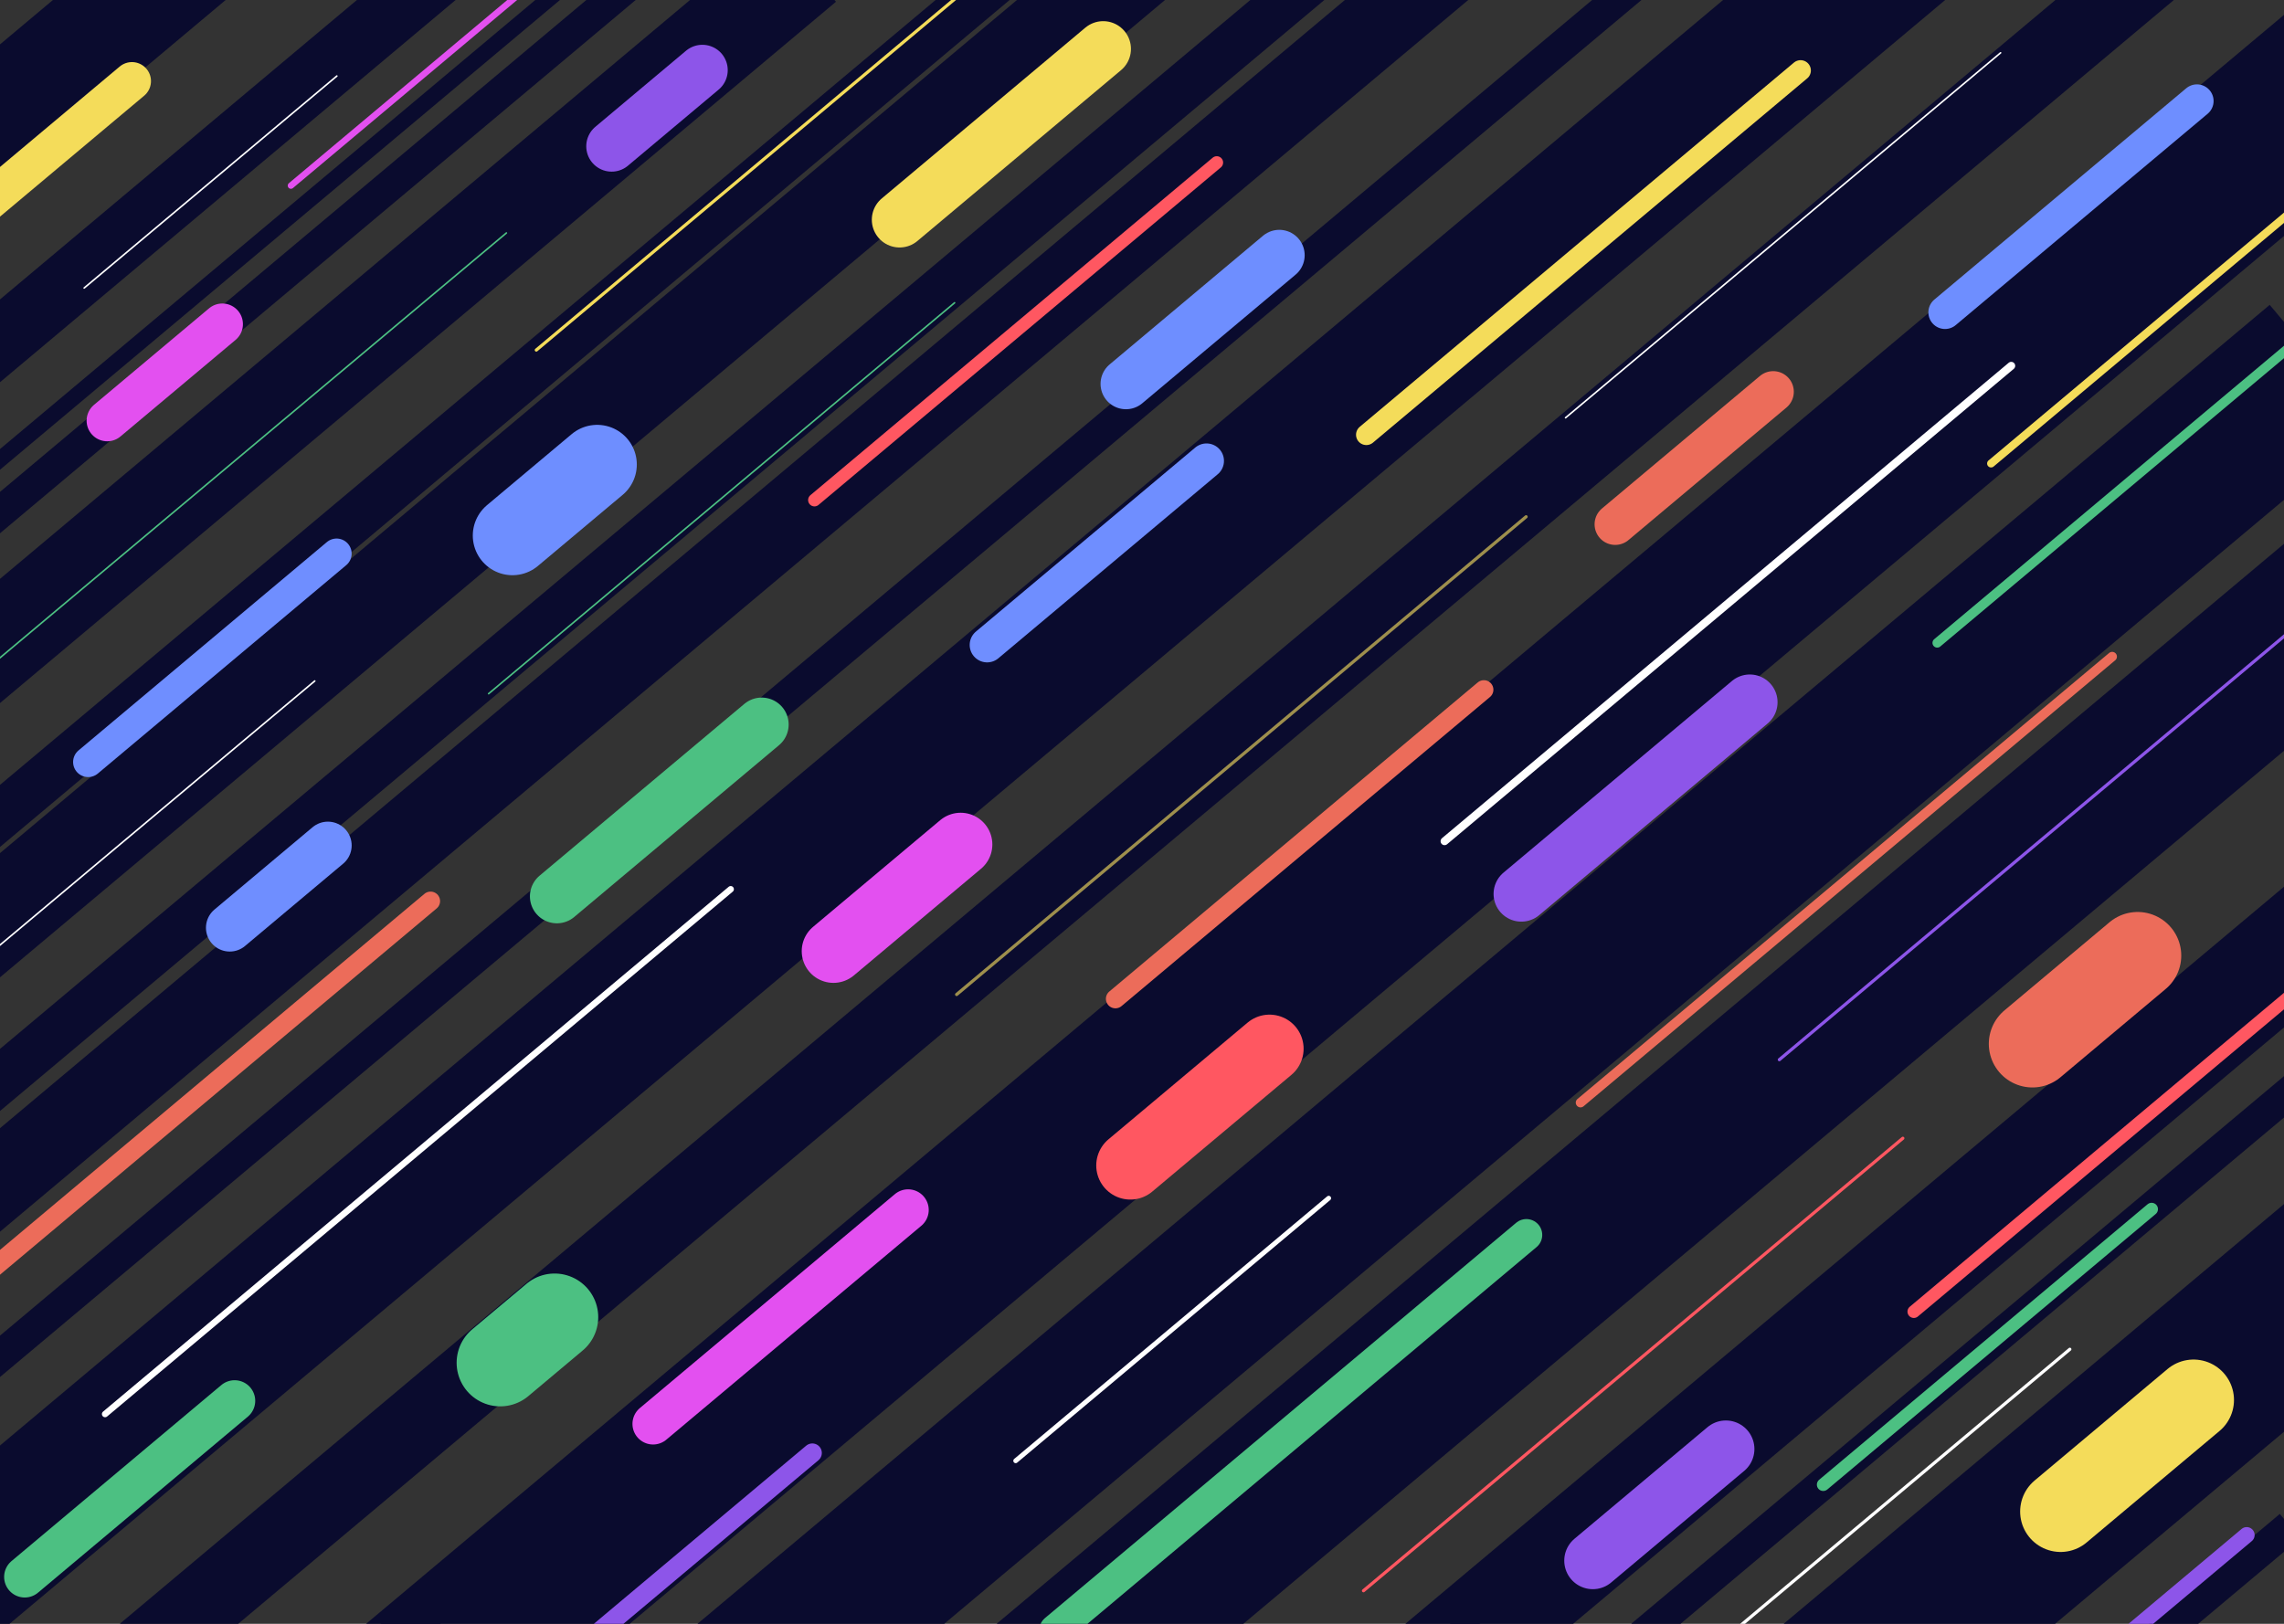 <svg width="1440" height="1024" viewBox="0 0 1440 1024" fill="none" xmlns="http://www.w3.org/2000/svg">
<rect x="0" y="0" width="1440" height="1024" fill="#333333" stroke="none"/>
<line x1="-25.856" y1="236.621" x2="280.356" y2="-20.321" stroke="#0A0B2E" stroke-width="40"/>
<line x1="-32.07" y1="771.015" x2="981.119" y2="-79.151" stroke="#0A0B2E" stroke-width="50"/>
<line x1="886.464" y1="1079.78" x2="1477.4" y2="583.923" stroke="#0A0B2E" stroke-width="50"/>
<line x1="180.517" y1="1085.79" x2="1480.2" y2="-4.772" stroke="#0A0B2E" stroke-width="30"/>
<line x1="-72.351" y1="464.914" x2="507.784" y2="-21.876" stroke="#0A0B2E" stroke-width="60"/>
<line x1="-72.284" y1="637.818" x2="753.363" y2="-54.981" stroke="#0A0B2E" stroke-width="60"/>
<line x1="657.861" y1="1064.5" x2="1483.51" y2="371.698" stroke="#0A0B2E" stroke-width="100"/>
<line x1="453.603" y1="1077.64" x2="1463.12" y2="230.556" stroke="#0A0B2E" stroke-width="100"/>
<line x1="-62.642" y1="567.103" x2="644.775" y2="-26.49" stroke="#0A0B2E" stroke-width="30"/>
<line x1="-27.233" y1="312.558" x2="390.805" y2="-38.218" stroke="#0A0B2E" stroke-width="10"/>
<line x1="-62.688" y1="126.293" x2="149.693" y2="-51.916" stroke="#0A0B2E" stroke-width="70"/>
<line x1="-60.437" y1="1021.03" x2="1207.59" y2="-42.971" stroke="#0A0B2E" stroke-width="90"/>
<line x1="-35.642" y1="710.947" x2="896.831" y2="-71.49" stroke="#0A0B2E" stroke-width="30"/>
<line x1="852.169" y1="1072.01" x2="1463.55" y2="559.005" stroke="#0A0B2E" stroke-width="30"/>
<line x1="54.089" y1="1073.31" x2="1370.73" y2="-31.477" stroke="#0A0B2E" stroke-width="48"/>
<line x1="-40.833" y1="357.509" x2="418.397" y2="-27.83" stroke="#0A0B2E" stroke-width="20"/>
<line x1="-46.428" y1="894.289" x2="1115.47" y2="-80.66" stroke="#0A0B2E" stroke-width="20"/>
<line x1="941.757" y1="1109.76" x2="1487.39" y2="651.92" stroke="#0A0B2E" stroke-width="20"/>
<line x1="1341.37" y1="1048.31" x2="1443.78" y2="962.374" stroke="#0A0B2E" stroke-width="20"/>
<line x1="260.367" y1="1072.73" x2="1481.71" y2="47.9" stroke="#0A0B2E" stroke-width="101"/>
<line x1="1123.75" y1="1096.48" x2="1481.54" y2="796.255" stroke="#0A0B2E" stroke-width="110"/>
<line x1="351.095" y1="565.257" x2="480.224" y2="456.905" stroke="#4CC082" stroke-width="34" stroke-linecap="round"/>
<line x1="665.233" y1="1028.07" x2="962.341" y2="778.768" stroke="#4CC082" stroke-width="20" stroke-linecap="round"/>
<line x1="622.356" y1="406.71" x2="760.677" y2="290.644" stroke="#6F8EFF" stroke-width="22" stroke-linecap="round"/>
<line x1="144.849" y1="585.069" x2="206.722" y2="533.151" stroke="#6F8EFF" stroke-width="30" stroke-linecap="round"/>
<line x1="55.583" y1="480.534" x2="212.205" y2="349.113" stroke="#6F8EFF" stroke-width="19" stroke-linecap="round"/>
<line x1="1336.27" y1="1035.32" x2="1416.48" y2="968.015" stroke="#8D55E9" stroke-width="10" stroke-linecap="round"/>
<line x1="385.616" y1="92.241" x2="442.815" y2="44.245" stroke="#8D55E9" stroke-width="32" stroke-linecap="round"/>
<line x1="703.238" y1="629.869" x2="935.548" y2="434.938" stroke="#EC6C5A" stroke-width="12" stroke-linecap="round"/>
<line x1="-12.261" y1="806.331" x2="271.461" y2="568.26" stroke="#EC6C5A" stroke-width="12" stroke-linecap="round"/>
<line x1="353.74" y1="1049.18" x2="512.142" y2="916.261" stroke="#8D55E9" stroke-width="12" stroke-linecap="round"/>
<line x1="67.602" y1="265.283" x2="140.162" y2="204.398" stroke="#E350F0" stroke-width="26" stroke-linecap="round"/>
<line x1="1018.34" y1="330.632" x2="1117.95" y2="247.049" stroke="#EC6C5A" stroke-width="26" stroke-linecap="round"/>
<line x1="15.602" y1="994.422" x2="147.916" y2="883.398" stroke="#4CC082" stroke-width="26" stroke-linecap="round"/>
<line x1="859.644" y1="1003.14" x2="1199.68" y2="717.812" stroke="#FF5761" stroke-width="2" stroke-linecap="round"/>
<line x1="-23.912" y1="434.87" x2="319.269" y2="146.907" stroke="#4CC082" stroke-linecap="round"/>
<line x1="308.062" y1="437.457" x2="601.851" y2="190.938" stroke="#4CC082" stroke-linecap="round"/>
<line x1="-45.088" y1="633.792" x2="198.445" y2="429.443" stroke="white" stroke-linecap="round"/>
<line x1="53.062" y1="181.618" x2="212.375" y2="47.938" stroke="white" stroke-linecap="round"/>
<line x1="1255.31" y1="292.29" x2="1500.33" y2="86.692" stroke="#F4DC5A" stroke-width="5" stroke-linecap="round"/>
<line x1="525.465" y1="599.818" x2="605.649" y2="532.535" stroke="#E350F0" stroke-width="40" stroke-linecap="round"/>
<line x1="411.748" y1="897.93" x2="572.539" y2="763.01" stroke="#E350F0" stroke-width="26" stroke-linecap="round"/>
<line x1="996.478" y1="695.335" x2="1331.67" y2="414.079" stroke="#EC6C5A" stroke-width="6" stroke-linecap="round"/>
<line x1="1299.14" y1="953.198" x2="1382.97" y2="882.857" stroke="#F4DC5A" stroke-width="51" stroke-linecap="round"/>
<line x1="1281.39" y1="658.272" x2="1347.72" y2="602.611" stroke="#EC6C5A" stroke-width="55" stroke-linecap="round"/>
<line x1="315.39" y1="859.374" x2="349.669" y2="830.611" stroke="#4CC082" stroke-width="55" stroke-linecap="round"/>
<line x1="567.157" y1="138.564" x2="695.534" y2="30.843" stroke="#F4DC5A" stroke-width="35" stroke-linecap="round"/>
<line x1="712.65" y1="734.972" x2="800.39" y2="661.35" stroke="#FF5761" stroke-width="43" stroke-linecap="round"/>
<line x1="323.081" y1="337.736" x2="376.492" y2="292.919" stroke="#6E8EFF" stroke-width="50" stroke-linecap="round"/>
<line x1="709.87" y1="242.072" x2="806.561" y2="160.939" stroke="#6E8EFF" stroke-width="32" stroke-linecap="round"/>
<line x1="1004.22" y1="984.173" x2="1088.11" y2="913.782" stroke="#8D55E9" stroke-width="36" stroke-linecap="round"/>
<line x1="959.157" y1="563.709" x2="1103.2" y2="442.843" stroke="#8D55E9" stroke-width="35" stroke-linecap="round"/>
<line x1="1226.29" y1="196.969" x2="1385.11" y2="63.706" stroke="#6E8EFF" stroke-width="21" stroke-linecap="round"/>
<line x1="338.123" y1="220.744" x2="691.917" y2="-76.123" stroke="#F4DC5A" stroke-width="2" stroke-linecap="round"/>
<line x1="1121.83" y1="668.246" x2="1488.92" y2="360.221" stroke="#8D55E9" stroke-width="2" stroke-linecap="round"/>
<line x1="183.417" y1="117.058" x2="345.711" y2="-19.122" stroke="#E350F0" stroke-width="4" stroke-linecap="round"/>
<line x1="66.246" y1="891.738" x2="460.699" y2="560.753" stroke="white" stroke-width="4" stroke-linecap="round"/>
<line x1="1221.37" y1="405.403" x2="1451.11" y2="212.63" stroke="#4CC082" stroke-width="6" stroke-linecap="round"/>
<line x1="1089.12" y1="1032" x2="1304.97" y2="850.877" stroke="white" stroke-width="2" stroke-linecap="round"/>
<line x1="910.752" y1="530.483" x2="1268.03" y2="230.687" stroke="white" stroke-width="5" stroke-linecap="round"/>
<line x1="640.362" y1="921.199" x2="837.71" y2="755.604" stroke="white" stroke-width="3" stroke-linecap="round"/>
<line x1="987.04" y1="263.451" x2="1261.32" y2="33.306" stroke="white" stroke-linecap="round"/>
<line x1="603.123" y1="627.149" x2="962.166" y2="325.877" stroke="#9E8F4D" stroke-width="2" stroke-linecap="round"/>
<line x1="861.438" y1="274.162" x2="1135.21" y2="44.444" stroke="#F4DC5A" stroke-width="13" stroke-linecap="round"/>
<line x1="1206.61" y1="827.135" x2="1460.25" y2="614.3" stroke="#FF5761" stroke-width="8" stroke-linecap="round"/>
<line x1="513.493" y1="315.342" x2="767.14" y2="102.507" stroke="#FF5761" stroke-width="8" stroke-linecap="round"/>
<line x1="1149.49" y1="936.244" x2="1356.54" y2="762.507" stroke="#4CC082" stroke-width="8" stroke-linecap="round"/>
<line x1="-9.617" y1="129.026" x2="83.19" y2="51.153" stroke="#F4DC5A" stroke-width="24" stroke-linecap="round"/>
</svg>
